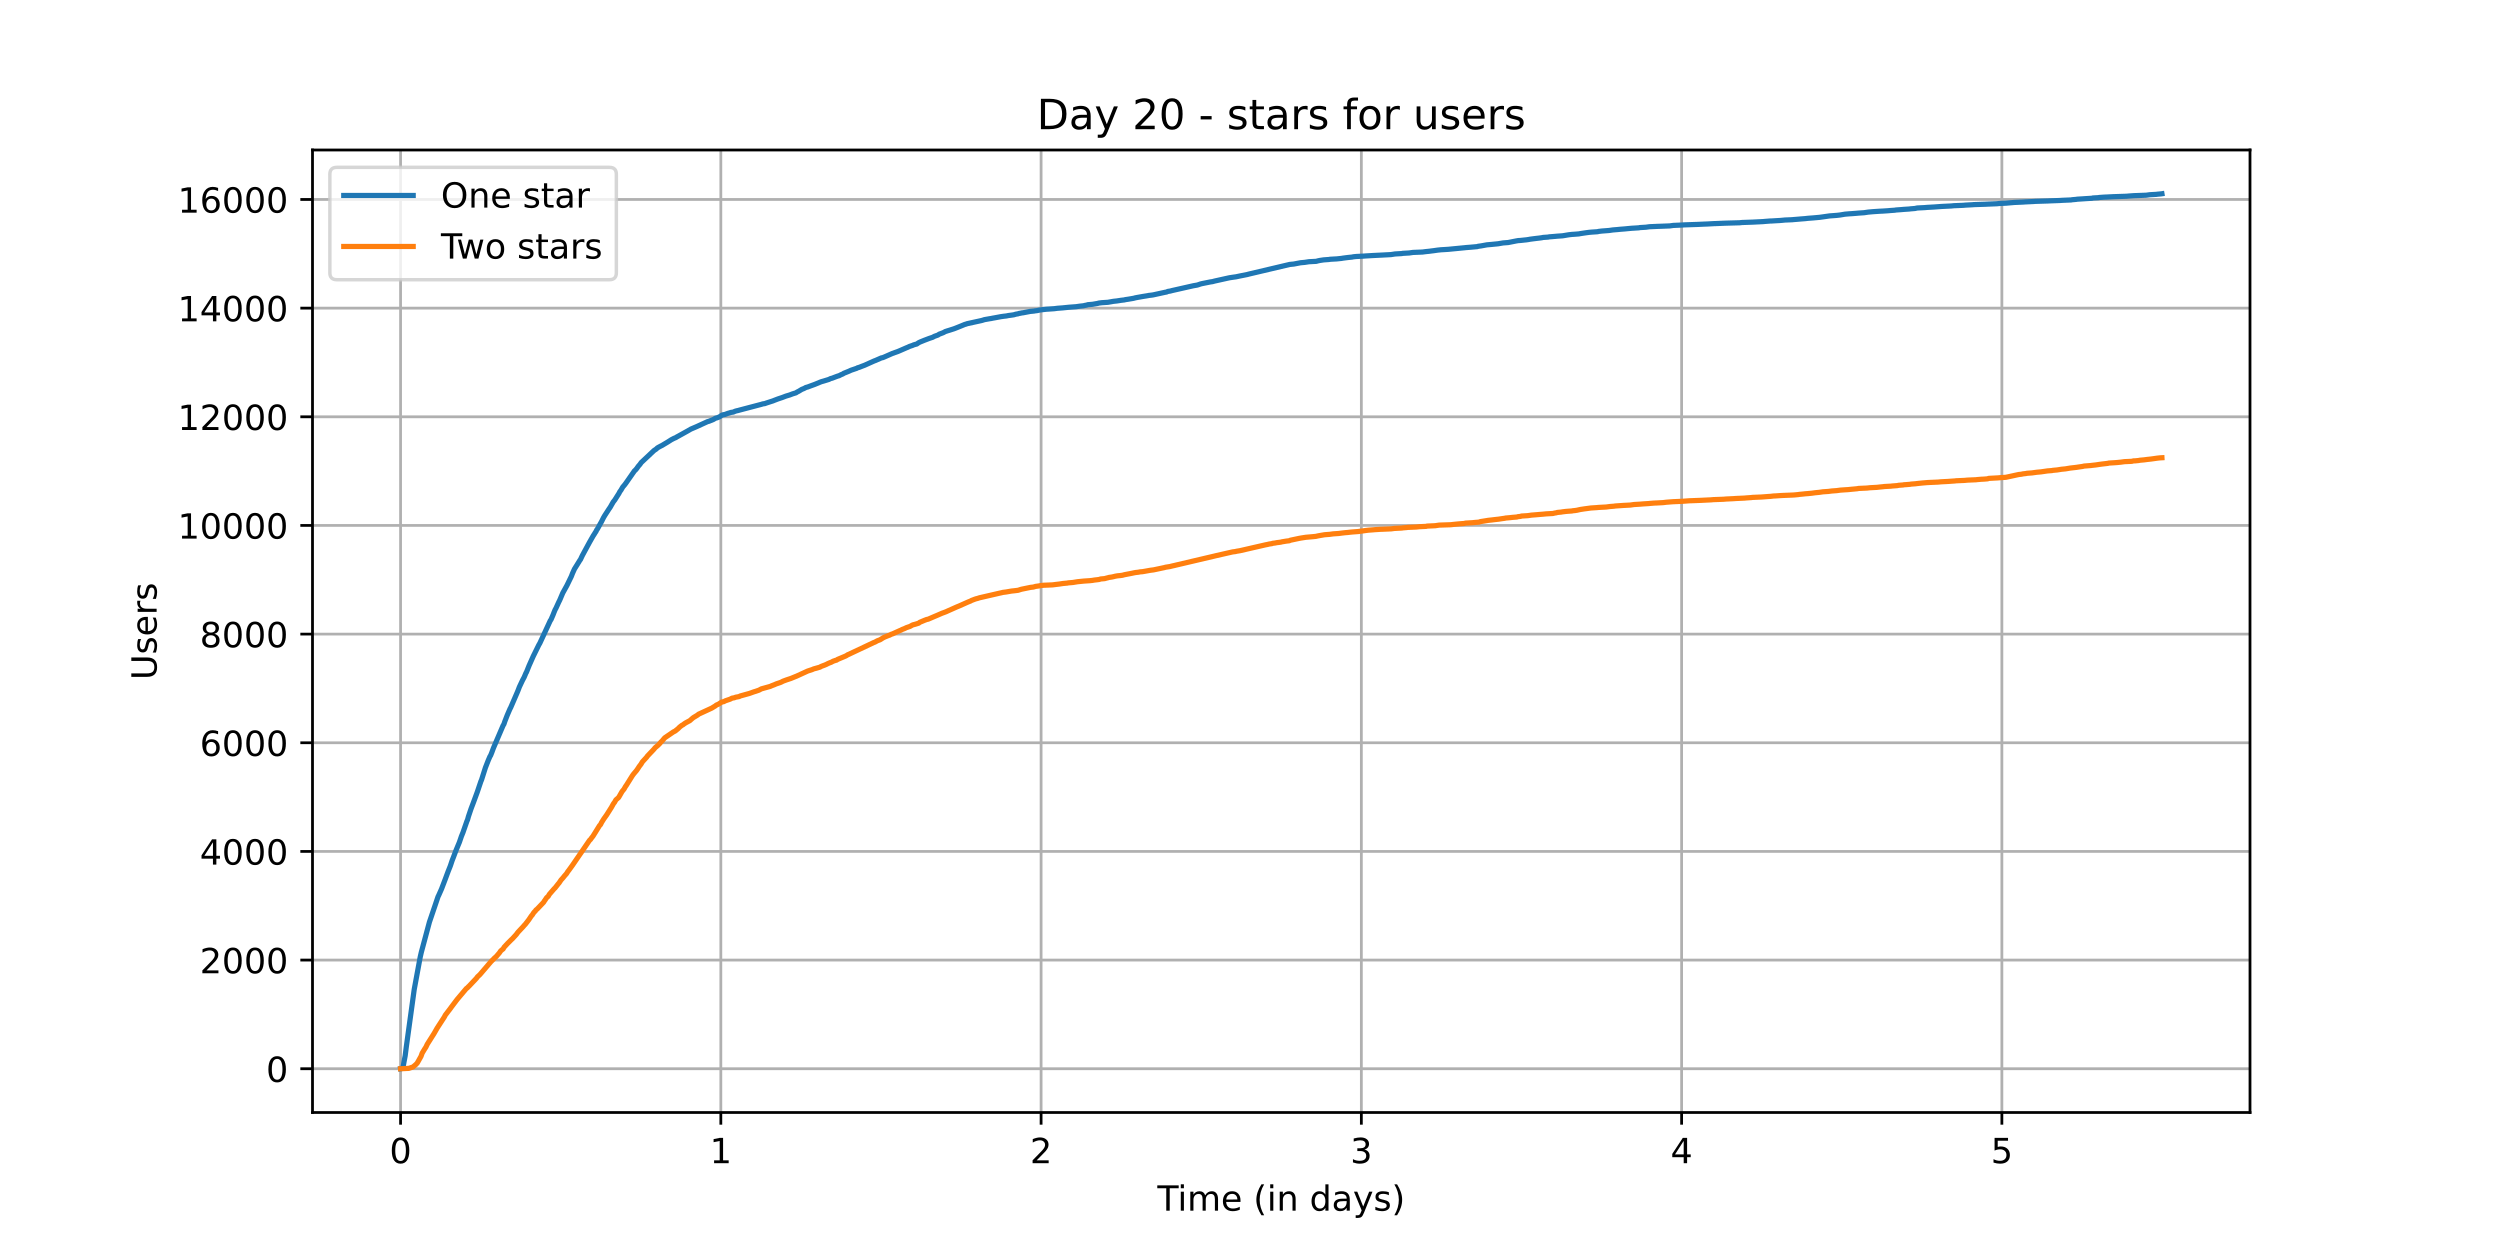 <?xml version="1.0" encoding="utf-8" standalone="no"?>
<!DOCTYPE svg PUBLIC "-//W3C//DTD SVG 1.1//EN"
  "http://www.w3.org/Graphics/SVG/1.1/DTD/svg11.dtd">
<!-- Created with matplotlib (https://matplotlib.org/) -->
<svg height="360pt" version="1.1" viewBox="0 0 720 360" width="720pt" xmlns="http://www.w3.org/2000/svg" xmlns:xlink="http://www.w3.org/1999/xlink">
 <defs>
  <style type="text/css">*{stroke-linecap:butt;stroke-linejoin:round;}</style>
 </defs>
 <g id="figure_1">
  <g id="patch_1">
   <path d="M 0 360 
L 720 360 
L 720 0 
L 0 0 
z
" style="fill:#ffffff;"/>
  </g>
  <g id="axes_1">
   <g id="patch_2">
    <path d="M 90 320.4 
L 648 320.4 
L 648 43.2 
L 90 43.2 
z
" style="fill:#ffffff;"/>
   </g>
   <g id="matplotlib.axis_1">
    <g id="xtick_1">
     <g id="line2d_1">
      <path clip-path="url(#pfa0d78e48a)" d="M 115.364 320.4 
L 115.364 43.2 
" style="fill:none;stroke:#b0b0b0;stroke-linecap:square;stroke-width:0.8;"/>
     </g>
     <g id="line2d_2">
      <defs>
       <path d="M 0 0 
L 0 3.5 
" id="m01b7958a30" style="stroke:#000000;stroke-width:0.8;"/>
      </defs>
      <g>
       <use style="stroke:#000000;stroke-width:0.8;" x="115.364" xlink:href="#m01b7958a30" y="320.4"/>
      </g>
     </g>
     <g id="text_1">
      <!-- 0 -->
      <g transform="translate(112.182 334.998)scale(0.1 -0.1)">
       <defs>
        <path d="M 31.781 66.406 
Q 24.172 66.406 20.328 58.906 
Q 16.5 51.422 16.5 36.375 
Q 16.5 21.391 20.328 13.891 
Q 24.172 6.391 31.781 6.391 
Q 39.453 6.391 43.281 13.891 
Q 47.125 21.391 47.125 36.375 
Q 47.125 51.422 43.281 58.906 
Q 39.453 66.406 31.781 66.406 
z
M 31.781 74.219 
Q 44.047 74.219 50.516 64.516 
Q 56.984 54.828 56.984 36.375 
Q 56.984 17.969 50.516 8.266 
Q 44.047 -1.422 31.781 -1.422 
Q 19.531 -1.422 13.062 8.266 
Q 6.594 17.969 6.594 36.375 
Q 6.594 54.828 13.062 64.516 
Q 19.531 74.219 31.781 74.219 
z
" id="DejaVuSans-48"/>
       </defs>
       <use xlink:href="#DejaVuSans-48"/>
      </g>
     </g>
    </g>
    <g id="xtick_2">
     <g id="line2d_3">
      <path clip-path="url(#pfa0d78e48a)" d="M 207.599 320.4 
L 207.599 43.2 
" style="fill:none;stroke:#b0b0b0;stroke-linecap:square;stroke-width:0.8;"/>
     </g>
     <g id="line2d_4">
      <g>
       <use style="stroke:#000000;stroke-width:0.8;" x="207.599" xlink:href="#m01b7958a30" y="320.4"/>
      </g>
     </g>
     <g id="text_2">
      <!-- 1 -->
      <g transform="translate(204.418 334.998)scale(0.1 -0.1)">
       <defs>
        <path d="M 12.406 8.297 
L 28.516 8.297 
L 28.516 63.922 
L 10.984 60.406 
L 10.984 69.391 
L 28.422 72.906 
L 38.281 72.906 
L 38.281 8.297 
L 54.391 8.297 
L 54.391 0 
L 12.406 0 
z
" id="DejaVuSans-49"/>
       </defs>
       <use xlink:href="#DejaVuSans-49"/>
      </g>
     </g>
    </g>
    <g id="xtick_3">
     <g id="line2d_5">
      <path clip-path="url(#pfa0d78e48a)" d="M 299.834 320.4 
L 299.834 43.2 
" style="fill:none;stroke:#b0b0b0;stroke-linecap:square;stroke-width:0.8;"/>
     </g>
     <g id="line2d_6">
      <g>
       <use style="stroke:#000000;stroke-width:0.8;" x="299.834" xlink:href="#m01b7958a30" y="320.4"/>
      </g>
     </g>
     <g id="text_3">
      <!-- 2 -->
      <g transform="translate(296.653 334.998)scale(0.1 -0.1)">
       <defs>
        <path d="M 19.188 8.297 
L 53.609 8.297 
L 53.609 0 
L 7.328 0 
L 7.328 8.297 
Q 12.938 14.109 22.625 23.891 
Q 32.328 33.688 34.812 36.531 
Q 39.547 41.844 41.422 45.531 
Q 43.312 49.219 43.312 52.781 
Q 43.312 58.594 39.234 62.25 
Q 35.156 65.922 28.609 65.922 
Q 23.969 65.922 18.812 64.312 
Q 13.672 62.703 7.812 59.422 
L 7.812 69.391 
Q 13.766 71.781 18.938 73 
Q 24.125 74.219 28.422 74.219 
Q 39.75 74.219 46.484 68.547 
Q 53.219 62.891 53.219 53.422 
Q 53.219 48.922 51.531 44.891 
Q 49.859 40.875 45.406 35.406 
Q 44.188 33.984 37.641 27.219 
Q 31.109 20.453 19.188 8.297 
z
" id="DejaVuSans-50"/>
       </defs>
       <use xlink:href="#DejaVuSans-50"/>
      </g>
     </g>
    </g>
    <g id="xtick_4">
     <g id="line2d_7">
      <path clip-path="url(#pfa0d78e48a)" d="M 392.069 320.4 
L 392.069 43.2 
" style="fill:none;stroke:#b0b0b0;stroke-linecap:square;stroke-width:0.8;"/>
     </g>
     <g id="line2d_8">
      <g>
       <use style="stroke:#000000;stroke-width:0.8;" x="392.069" xlink:href="#m01b7958a30" y="320.4"/>
      </g>
     </g>
     <g id="text_4">
      <!-- 3 -->
      <g transform="translate(388.888 334.998)scale(0.1 -0.1)">
       <defs>
        <path d="M 40.578 39.312 
Q 47.656 37.797 51.625 33 
Q 55.609 28.219 55.609 21.188 
Q 55.609 10.406 48.188 4.484 
Q 40.766 -1.422 27.094 -1.422 
Q 22.516 -1.422 17.656 -0.516 
Q 12.797 0.391 7.625 2.203 
L 7.625 11.719 
Q 11.719 9.328 16.594 8.109 
Q 21.484 6.891 26.812 6.891 
Q 36.078 6.891 40.938 10.547 
Q 45.797 14.203 45.797 21.188 
Q 45.797 27.641 41.281 31.266 
Q 36.766 34.906 28.719 34.906 
L 20.219 34.906 
L 20.219 43.016 
L 29.109 43.016 
Q 36.375 43.016 40.234 45.922 
Q 44.094 48.828 44.094 54.297 
Q 44.094 59.906 40.109 62.906 
Q 36.141 65.922 28.719 65.922 
Q 24.656 65.922 20.016 65.031 
Q 15.375 64.156 9.812 62.312 
L 9.812 71.094 
Q 15.438 72.656 20.344 73.438 
Q 25.25 74.219 29.594 74.219 
Q 40.828 74.219 47.359 69.109 
Q 53.906 64.016 53.906 55.328 
Q 53.906 49.266 50.438 45.094 
Q 46.969 40.922 40.578 39.312 
z
" id="DejaVuSans-51"/>
       </defs>
       <use xlink:href="#DejaVuSans-51"/>
      </g>
     </g>
    </g>
    <g id="xtick_5">
     <g id="line2d_9">
      <path clip-path="url(#pfa0d78e48a)" d="M 484.305 320.4 
L 484.305 43.2 
" style="fill:none;stroke:#b0b0b0;stroke-linecap:square;stroke-width:0.8;"/>
     </g>
     <g id="line2d_10">
      <g>
       <use style="stroke:#000000;stroke-width:0.8;" x="484.305" xlink:href="#m01b7958a30" y="320.4"/>
      </g>
     </g>
     <g id="text_5">
      <!-- 4 -->
      <g transform="translate(481.124 334.998)scale(0.1 -0.1)">
       <defs>
        <path d="M 37.797 64.312 
L 12.891 25.391 
L 37.797 25.391 
z
M 35.203 72.906 
L 47.609 72.906 
L 47.609 25.391 
L 58.016 25.391 
L 58.016 17.188 
L 47.609 17.188 
L 47.609 0 
L 37.797 0 
L 37.797 17.188 
L 4.891 17.188 
L 4.891 26.703 
z
" id="DejaVuSans-52"/>
       </defs>
       <use xlink:href="#DejaVuSans-52"/>
      </g>
     </g>
    </g>
    <g id="xtick_6">
     <g id="line2d_11">
      <path clip-path="url(#pfa0d78e48a)" d="M 576.54 320.4 
L 576.54 43.2 
" style="fill:none;stroke:#b0b0b0;stroke-linecap:square;stroke-width:0.8;"/>
     </g>
     <g id="line2d_12">
      <g>
       <use style="stroke:#000000;stroke-width:0.8;" x="576.54" xlink:href="#m01b7958a30" y="320.4"/>
      </g>
     </g>
     <g id="text_6">
      <!-- 5 -->
      <g transform="translate(573.359 334.998)scale(0.1 -0.1)">
       <defs>
        <path d="M 10.797 72.906 
L 49.516 72.906 
L 49.516 64.594 
L 19.828 64.594 
L 19.828 46.734 
Q 21.969 47.469 24.109 47.828 
Q 26.266 48.188 28.422 48.188 
Q 40.625 48.188 47.75 41.5 
Q 54.891 34.812 54.891 23.391 
Q 54.891 11.625 47.562 5.094 
Q 40.234 -1.422 26.906 -1.422 
Q 22.312 -1.422 17.547 -0.641 
Q 12.797 0.141 7.719 1.703 
L 7.719 11.625 
Q 12.109 9.234 16.797 8.062 
Q 21.484 6.891 26.703 6.891 
Q 35.156 6.891 40.078 11.328 
Q 45.016 15.766 45.016 23.391 
Q 45.016 31 40.078 35.438 
Q 35.156 39.891 26.703 39.891 
Q 22.75 39.891 18.812 39.016 
Q 14.891 38.141 10.797 36.281 
z
" id="DejaVuSans-53"/>
       </defs>
       <use xlink:href="#DejaVuSans-53"/>
      </g>
     </g>
    </g>
    <g id="text_7">
     <!-- Time (in days) -->
     <g transform="translate(333.327 348.677)scale(0.1 -0.1)">
      <defs>
       <path d="M -0.297 72.906 
L 61.375 72.906 
L 61.375 64.594 
L 35.5 64.594 
L 35.5 0 
L 25.594 0 
L 25.594 64.594 
L -0.297 64.594 
z
" id="DejaVuSans-84"/>
       <path d="M 9.422 54.688 
L 18.406 54.688 
L 18.406 0 
L 9.422 0 
z
M 9.422 75.984 
L 18.406 75.984 
L 18.406 64.594 
L 9.422 64.594 
z
" id="DejaVuSans-105"/>
       <path d="M 52 44.188 
Q 55.375 50.25 60.062 53.125 
Q 64.75 56 71.094 56 
Q 79.641 56 84.281 50.016 
Q 88.922 44.047 88.922 33.016 
L 88.922 0 
L 79.891 0 
L 79.891 32.719 
Q 79.891 40.578 77.094 44.375 
Q 74.312 48.188 68.609 48.188 
Q 61.625 48.188 57.562 43.547 
Q 53.516 38.922 53.516 30.906 
L 53.516 0 
L 44.484 0 
L 44.484 32.719 
Q 44.484 40.625 41.703 44.406 
Q 38.922 48.188 33.109 48.188 
Q 26.219 48.188 22.156 43.531 
Q 18.109 38.875 18.109 30.906 
L 18.109 0 
L 9.078 0 
L 9.078 54.688 
L 18.109 54.688 
L 18.109 46.188 
Q 21.188 51.219 25.484 53.609 
Q 29.781 56 35.688 56 
Q 41.656 56 45.828 52.969 
Q 50 49.953 52 44.188 
z
" id="DejaVuSans-109"/>
       <path d="M 56.203 29.594 
L 56.203 25.203 
L 14.891 25.203 
Q 15.484 15.922 20.484 11.062 
Q 25.484 6.203 34.422 6.203 
Q 39.594 6.203 44.453 7.469 
Q 49.312 8.734 54.109 11.281 
L 54.109 2.781 
Q 49.266 0.734 44.188 -0.344 
Q 39.109 -1.422 33.891 -1.422 
Q 20.797 -1.422 13.156 6.188 
Q 5.516 13.812 5.516 26.812 
Q 5.516 40.234 12.766 48.109 
Q 20.016 56 32.328 56 
Q 43.359 56 49.781 48.891 
Q 56.203 41.797 56.203 29.594 
z
M 47.219 32.234 
Q 47.125 39.594 43.094 43.984 
Q 39.062 48.391 32.422 48.391 
Q 24.906 48.391 20.391 44.141 
Q 15.875 39.891 15.188 32.172 
z
" id="DejaVuSans-101"/>
       <path id="DejaVuSans-32"/>
       <path d="M 31 75.875 
Q 24.469 64.656 21.281 53.656 
Q 18.109 42.672 18.109 31.391 
Q 18.109 20.125 21.312 9.062 
Q 24.516 -2 31 -13.188 
L 23.188 -13.188 
Q 15.875 -1.703 12.234 9.375 
Q 8.594 20.453 8.594 31.391 
Q 8.594 42.281 12.203 53.312 
Q 15.828 64.359 23.188 75.875 
z
" id="DejaVuSans-40"/>
       <path d="M 54.891 33.016 
L 54.891 0 
L 45.906 0 
L 45.906 32.719 
Q 45.906 40.484 42.875 44.328 
Q 39.844 48.188 33.797 48.188 
Q 26.516 48.188 22.312 43.547 
Q 18.109 38.922 18.109 30.906 
L 18.109 0 
L 9.078 0 
L 9.078 54.688 
L 18.109 54.688 
L 18.109 46.188 
Q 21.344 51.125 25.703 53.562 
Q 30.078 56 35.797 56 
Q 45.219 56 50.047 50.172 
Q 54.891 44.344 54.891 33.016 
z
" id="DejaVuSans-110"/>
       <path d="M 45.406 46.391 
L 45.406 75.984 
L 54.391 75.984 
L 54.391 0 
L 45.406 0 
L 45.406 8.203 
Q 42.578 3.328 38.25 0.953 
Q 33.938 -1.422 27.875 -1.422 
Q 17.969 -1.422 11.734 6.484 
Q 5.516 14.406 5.516 27.297 
Q 5.516 40.188 11.734 48.094 
Q 17.969 56 27.875 56 
Q 33.938 56 38.25 53.625 
Q 42.578 51.266 45.406 46.391 
z
M 14.797 27.297 
Q 14.797 17.391 18.875 11.75 
Q 22.953 6.109 30.078 6.109 
Q 37.203 6.109 41.297 11.75 
Q 45.406 17.391 45.406 27.297 
Q 45.406 37.203 41.297 42.844 
Q 37.203 48.484 30.078 48.484 
Q 22.953 48.484 18.875 42.844 
Q 14.797 37.203 14.797 27.297 
z
" id="DejaVuSans-100"/>
       <path d="M 34.281 27.484 
Q 23.391 27.484 19.188 25 
Q 14.984 22.516 14.984 16.5 
Q 14.984 11.719 18.141 8.906 
Q 21.297 6.109 26.703 6.109 
Q 34.188 6.109 38.703 11.406 
Q 43.219 16.703 43.219 25.484 
L 43.219 27.484 
z
M 52.203 31.203 
L 52.203 0 
L 43.219 0 
L 43.219 8.297 
Q 40.141 3.328 35.547 0.953 
Q 30.953 -1.422 24.312 -1.422 
Q 15.922 -1.422 10.953 3.297 
Q 6 8.016 6 15.922 
Q 6 25.141 12.172 29.828 
Q 18.359 34.516 30.609 34.516 
L 43.219 34.516 
L 43.219 35.406 
Q 43.219 41.609 39.141 45 
Q 35.062 48.391 27.688 48.391 
Q 23 48.391 18.547 47.266 
Q 14.109 46.141 10.016 43.891 
L 10.016 52.203 
Q 14.938 54.109 19.578 55.047 
Q 24.219 56 28.609 56 
Q 40.484 56 46.344 49.844 
Q 52.203 43.703 52.203 31.203 
z
" id="DejaVuSans-97"/>
       <path d="M 32.172 -5.078 
Q 28.375 -14.844 24.75 -17.812 
Q 21.141 -20.797 15.094 -20.797 
L 7.906 -20.797 
L 7.906 -13.281 
L 13.188 -13.281 
Q 16.891 -13.281 18.938 -11.516 
Q 21 -9.766 23.484 -3.219 
L 25.094 0.875 
L 2.984 54.688 
L 12.5 54.688 
L 29.594 11.922 
L 46.688 54.688 
L 56.203 54.688 
z
" id="DejaVuSans-121"/>
       <path d="M 44.281 53.078 
L 44.281 44.578 
Q 40.484 46.531 36.375 47.5 
Q 32.281 48.484 27.875 48.484 
Q 21.188 48.484 17.844 46.438 
Q 14.5 44.391 14.5 40.281 
Q 14.5 37.156 16.891 35.375 
Q 19.281 33.594 26.516 31.984 
L 29.594 31.297 
Q 39.156 29.25 43.188 25.516 
Q 47.219 21.781 47.219 15.094 
Q 47.219 7.469 41.188 3.016 
Q 35.156 -1.422 24.609 -1.422 
Q 20.219 -1.422 15.453 -0.562 
Q 10.688 0.297 5.422 2 
L 5.422 11.281 
Q 10.406 8.688 15.234 7.391 
Q 20.062 6.109 24.812 6.109 
Q 31.156 6.109 34.562 8.281 
Q 37.984 10.453 37.984 14.406 
Q 37.984 18.062 35.516 20.016 
Q 33.062 21.969 24.703 23.781 
L 21.578 24.516 
Q 13.234 26.266 9.516 29.906 
Q 5.812 33.547 5.812 39.891 
Q 5.812 47.609 11.281 51.797 
Q 16.75 56 26.812 56 
Q 31.781 56 36.172 55.266 
Q 40.578 54.547 44.281 53.078 
z
" id="DejaVuSans-115"/>
       <path d="M 8.016 75.875 
L 15.828 75.875 
Q 23.141 64.359 26.781 53.312 
Q 30.422 42.281 30.422 31.391 
Q 30.422 20.453 26.781 9.375 
Q 23.141 -1.703 15.828 -13.188 
L 8.016 -13.188 
Q 14.5 -2 17.703 9.062 
Q 20.906 20.125 20.906 31.391 
Q 20.906 42.672 17.703 53.656 
Q 14.5 64.656 8.016 75.875 
z
" id="DejaVuSans-41"/>
      </defs>
      <use xlink:href="#DejaVuSans-84"/>
      <use x="57.959" xlink:href="#DejaVuSans-105"/>
      <use x="85.742" xlink:href="#DejaVuSans-109"/>
      <use x="183.154" xlink:href="#DejaVuSans-101"/>
      <use x="244.678" xlink:href="#DejaVuSans-32"/>
      <use x="276.465" xlink:href="#DejaVuSans-40"/>
      <use x="315.479" xlink:href="#DejaVuSans-105"/>
      <use x="343.262" xlink:href="#DejaVuSans-110"/>
      <use x="406.641" xlink:href="#DejaVuSans-32"/>
      <use x="438.428" xlink:href="#DejaVuSans-100"/>
      <use x="501.904" xlink:href="#DejaVuSans-97"/>
      <use x="563.184" xlink:href="#DejaVuSans-121"/>
      <use x="622.363" xlink:href="#DejaVuSans-115"/>
      <use x="674.463" xlink:href="#DejaVuSans-41"/>
     </g>
    </g>
   </g>
   <g id="matplotlib.axis_2">
    <g id="ytick_1">
     <g id="line2d_13">
      <path clip-path="url(#pfa0d78e48a)" d="M 90 307.8 
L 648 307.8 
" style="fill:none;stroke:#b0b0b0;stroke-linecap:square;stroke-width:0.8;"/>
     </g>
     <g id="line2d_14">
      <defs>
       <path d="M 0 0 
L -3.5 0 
" id="mddfc221980" style="stroke:#000000;stroke-width:0.8;"/>
      </defs>
      <g>
       <use style="stroke:#000000;stroke-width:0.8;" x="90" xlink:href="#mddfc221980" y="307.8"/>
      </g>
     </g>
     <g id="text_8">
      <!-- 0 -->
      <g transform="translate(76.638 311.599)scale(0.1 -0.1)">
       <use xlink:href="#DejaVuSans-48"/>
      </g>
     </g>
    </g>
    <g id="ytick_2">
     <g id="line2d_15">
      <path clip-path="url(#pfa0d78e48a)" d="M 90 276.505 
L 648 276.505 
" style="fill:none;stroke:#b0b0b0;stroke-linecap:square;stroke-width:0.8;"/>
     </g>
     <g id="line2d_16">
      <g>
       <use style="stroke:#000000;stroke-width:0.8;" x="90" xlink:href="#mddfc221980" y="276.505"/>
      </g>
     </g>
     <g id="text_9">
      <!-- 2000 -->
      <g transform="translate(57.55 280.305)scale(0.1 -0.1)">
       <use xlink:href="#DejaVuSans-50"/>
       <use x="63.623" xlink:href="#DejaVuSans-48"/>
       <use x="127.246" xlink:href="#DejaVuSans-48"/>
       <use x="190.869" xlink:href="#DejaVuSans-48"/>
      </g>
     </g>
    </g>
    <g id="ytick_3">
     <g id="line2d_17">
      <path clip-path="url(#pfa0d78e48a)" d="M 90 245.211 
L 648 245.211 
" style="fill:none;stroke:#b0b0b0;stroke-linecap:square;stroke-width:0.8;"/>
     </g>
     <g id="line2d_18">
      <g>
       <use style="stroke:#000000;stroke-width:0.8;" x="90" xlink:href="#mddfc221980" y="245.211"/>
      </g>
     </g>
     <g id="text_10">
      <!-- 4000 -->
      <g transform="translate(57.55 249.01)scale(0.1 -0.1)">
       <use xlink:href="#DejaVuSans-52"/>
       <use x="63.623" xlink:href="#DejaVuSans-48"/>
       <use x="127.246" xlink:href="#DejaVuSans-48"/>
       <use x="190.869" xlink:href="#DejaVuSans-48"/>
      </g>
     </g>
    </g>
    <g id="ytick_4">
     <g id="line2d_19">
      <path clip-path="url(#pfa0d78e48a)" d="M 90 213.916 
L 648 213.916 
" style="fill:none;stroke:#b0b0b0;stroke-linecap:square;stroke-width:0.8;"/>
     </g>
     <g id="line2d_20">
      <g>
       <use style="stroke:#000000;stroke-width:0.8;" x="90" xlink:href="#mddfc221980" y="213.916"/>
      </g>
     </g>
     <g id="text_11">
      <!-- 6000 -->
      <g transform="translate(57.55 217.715)scale(0.1 -0.1)">
       <defs>
        <path d="M 33.016 40.375 
Q 26.375 40.375 22.484 35.828 
Q 18.609 31.297 18.609 23.391 
Q 18.609 15.531 22.484 10.953 
Q 26.375 6.391 33.016 6.391 
Q 39.656 6.391 43.531 10.953 
Q 47.406 15.531 47.406 23.391 
Q 47.406 31.297 43.531 35.828 
Q 39.656 40.375 33.016 40.375 
z
M 52.594 71.297 
L 52.594 62.312 
Q 48.875 64.062 45.094 64.984 
Q 41.312 65.922 37.594 65.922 
Q 27.828 65.922 22.672 59.328 
Q 17.531 52.734 16.797 39.406 
Q 19.672 43.656 24.016 45.922 
Q 28.375 48.188 33.594 48.188 
Q 44.578 48.188 50.953 41.516 
Q 57.328 34.859 57.328 23.391 
Q 57.328 12.156 50.688 5.359 
Q 44.047 -1.422 33.016 -1.422 
Q 20.359 -1.422 13.672 8.266 
Q 6.984 17.969 6.984 36.375 
Q 6.984 53.656 15.188 63.938 
Q 23.391 74.219 37.203 74.219 
Q 40.922 74.219 44.703 73.484 
Q 48.484 72.75 52.594 71.297 
z
" id="DejaVuSans-54"/>
       </defs>
       <use xlink:href="#DejaVuSans-54"/>
       <use x="63.623" xlink:href="#DejaVuSans-48"/>
       <use x="127.246" xlink:href="#DejaVuSans-48"/>
       <use x="190.869" xlink:href="#DejaVuSans-48"/>
      </g>
     </g>
    </g>
    <g id="ytick_5">
     <g id="line2d_21">
      <path clip-path="url(#pfa0d78e48a)" d="M 90 182.621 
L 648 182.621 
" style="fill:none;stroke:#b0b0b0;stroke-linecap:square;stroke-width:0.8;"/>
     </g>
     <g id="line2d_22">
      <g>
       <use style="stroke:#000000;stroke-width:0.8;" x="90" xlink:href="#mddfc221980" y="182.621"/>
      </g>
     </g>
     <g id="text_12">
      <!-- 8000 -->
      <g transform="translate(57.55 186.421)scale(0.1 -0.1)">
       <defs>
        <path d="M 31.781 34.625 
Q 24.75 34.625 20.719 30.859 
Q 16.703 27.094 16.703 20.516 
Q 16.703 13.922 20.719 10.156 
Q 24.75 6.391 31.781 6.391 
Q 38.812 6.391 42.859 10.172 
Q 46.922 13.969 46.922 20.516 
Q 46.922 27.094 42.891 30.859 
Q 38.875 34.625 31.781 34.625 
z
M 21.922 38.812 
Q 15.578 40.375 12.031 44.719 
Q 8.5 49.078 8.5 55.328 
Q 8.5 64.062 14.719 69.141 
Q 20.953 74.219 31.781 74.219 
Q 42.672 74.219 48.875 69.141 
Q 55.078 64.062 55.078 55.328 
Q 55.078 49.078 51.531 44.719 
Q 48 40.375 41.703 38.812 
Q 48.828 37.156 52.797 32.312 
Q 56.781 27.484 56.781 20.516 
Q 56.781 9.906 50.312 4.234 
Q 43.844 -1.422 31.781 -1.422 
Q 19.734 -1.422 13.25 4.234 
Q 6.781 9.906 6.781 20.516 
Q 6.781 27.484 10.781 32.312 
Q 14.797 37.156 21.922 38.812 
z
M 18.312 54.391 
Q 18.312 48.734 21.844 45.562 
Q 25.391 42.391 31.781 42.391 
Q 38.141 42.391 41.719 45.562 
Q 45.312 48.734 45.312 54.391 
Q 45.312 60.062 41.719 63.234 
Q 38.141 66.406 31.781 66.406 
Q 25.391 66.406 21.844 63.234 
Q 18.312 60.062 18.312 54.391 
z
" id="DejaVuSans-56"/>
       </defs>
       <use xlink:href="#DejaVuSans-56"/>
       <use x="63.623" xlink:href="#DejaVuSans-48"/>
       <use x="127.246" xlink:href="#DejaVuSans-48"/>
       <use x="190.869" xlink:href="#DejaVuSans-48"/>
      </g>
     </g>
    </g>
    <g id="ytick_6">
     <g id="line2d_23">
      <path clip-path="url(#pfa0d78e48a)" d="M 90 151.327 
L 648 151.327 
" style="fill:none;stroke:#b0b0b0;stroke-linecap:square;stroke-width:0.8;"/>
     </g>
     <g id="line2d_24">
      <g>
       <use style="stroke:#000000;stroke-width:0.8;" x="90" xlink:href="#mddfc221980" y="151.327"/>
      </g>
     </g>
     <g id="text_13">
      <!-- 10000 -->
      <g transform="translate(51.188 155.126)scale(0.1 -0.1)">
       <use xlink:href="#DejaVuSans-49"/>
       <use x="63.623" xlink:href="#DejaVuSans-48"/>
       <use x="127.246" xlink:href="#DejaVuSans-48"/>
       <use x="190.869" xlink:href="#DejaVuSans-48"/>
       <use x="254.492" xlink:href="#DejaVuSans-48"/>
      </g>
     </g>
    </g>
    <g id="ytick_7">
     <g id="line2d_25">
      <path clip-path="url(#pfa0d78e48a)" d="M 90 120.032 
L 648 120.032 
" style="fill:none;stroke:#b0b0b0;stroke-linecap:square;stroke-width:0.8;"/>
     </g>
     <g id="line2d_26">
      <g>
       <use style="stroke:#000000;stroke-width:0.8;" x="90" xlink:href="#mddfc221980" y="120.032"/>
      </g>
     </g>
     <g id="text_14">
      <!-- 12000 -->
      <g transform="translate(51.188 123.831)scale(0.1 -0.1)">
       <use xlink:href="#DejaVuSans-49"/>
       <use x="63.623" xlink:href="#DejaVuSans-50"/>
       <use x="127.246" xlink:href="#DejaVuSans-48"/>
       <use x="190.869" xlink:href="#DejaVuSans-48"/>
       <use x="254.492" xlink:href="#DejaVuSans-48"/>
      </g>
     </g>
    </g>
    <g id="ytick_8">
     <g id="line2d_27">
      <path clip-path="url(#pfa0d78e48a)" d="M 90 88.738 
L 648 88.738 
" style="fill:none;stroke:#b0b0b0;stroke-linecap:square;stroke-width:0.8;"/>
     </g>
     <g id="line2d_28">
      <g>
       <use style="stroke:#000000;stroke-width:0.8;" x="90" xlink:href="#mddfc221980" y="88.738"/>
      </g>
     </g>
     <g id="text_15">
      <!-- 14000 -->
      <g transform="translate(51.188 92.537)scale(0.1 -0.1)">
       <use xlink:href="#DejaVuSans-49"/>
       <use x="63.623" xlink:href="#DejaVuSans-52"/>
       <use x="127.246" xlink:href="#DejaVuSans-48"/>
       <use x="190.869" xlink:href="#DejaVuSans-48"/>
       <use x="254.492" xlink:href="#DejaVuSans-48"/>
      </g>
     </g>
    </g>
    <g id="ytick_9">
     <g id="line2d_29">
      <path clip-path="url(#pfa0d78e48a)" d="M 90 57.443 
L 648 57.443 
" style="fill:none;stroke:#b0b0b0;stroke-linecap:square;stroke-width:0.8;"/>
     </g>
     <g id="line2d_30">
      <g>
       <use style="stroke:#000000;stroke-width:0.8;" x="90" xlink:href="#mddfc221980" y="57.443"/>
      </g>
     </g>
     <g id="text_16">
      <!-- 16000 -->
      <g transform="translate(51.188 61.242)scale(0.1 -0.1)">
       <use xlink:href="#DejaVuSans-49"/>
       <use x="63.623" xlink:href="#DejaVuSans-54"/>
       <use x="127.246" xlink:href="#DejaVuSans-48"/>
       <use x="190.869" xlink:href="#DejaVuSans-48"/>
       <use x="254.492" xlink:href="#DejaVuSans-48"/>
      </g>
     </g>
    </g>
    <g id="text_17">
     <!-- Users -->
     <g transform="translate(45.108 195.801)rotate(-90)scale(0.1 -0.1)">
      <defs>
       <path d="M 8.688 72.906 
L 18.609 72.906 
L 18.609 28.609 
Q 18.609 16.891 22.844 11.734 
Q 27.094 6.594 36.625 6.594 
Q 46.094 6.594 50.344 11.734 
Q 54.594 16.891 54.594 28.609 
L 54.594 72.906 
L 64.5 72.906 
L 64.5 27.391 
Q 64.5 13.141 57.438 5.859 
Q 50.391 -1.422 36.625 -1.422 
Q 22.797 -1.422 15.734 5.859 
Q 8.688 13.141 8.688 27.391 
z
" id="DejaVuSans-85"/>
       <path d="M 41.109 46.297 
Q 39.594 47.172 37.812 47.578 
Q 36.031 48 33.891 48 
Q 26.266 48 22.188 43.047 
Q 18.109 38.094 18.109 28.812 
L 18.109 0 
L 9.078 0 
L 9.078 54.688 
L 18.109 54.688 
L 18.109 46.188 
Q 20.953 51.172 25.484 53.578 
Q 30.031 56 36.531 56 
Q 37.453 56 38.578 55.875 
Q 39.703 55.766 41.062 55.516 
z
" id="DejaVuSans-114"/>
      </defs>
      <use xlink:href="#DejaVuSans-85"/>
      <use x="73.193" xlink:href="#DejaVuSans-115"/>
      <use x="125.293" xlink:href="#DejaVuSans-101"/>
      <use x="186.816" xlink:href="#DejaVuSans-114"/>
      <use x="227.93" xlink:href="#DejaVuSans-115"/>
     </g>
    </g>
   </g>
   <g id="line2d_31">
    <path clip-path="url(#pfa0d78e48a)" d="M 115.364 307.8 
L 115.742 307.737 
L 116.059 307.424 
L 116.694 304.029 
L 117.011 301.525 
L 119.296 284.955 
L 121.01 275.692 
L 121.327 274.299 
L 123.675 265.552 
L 123.994 264.613 
L 125.263 260.874 
L 125.39 260.498 
L 126.151 258.245 
L 126.342 257.869 
L 127.166 256.007 
L 128.119 253.504 
L 128.246 253.175 
L 128.691 251.97 
L 129.071 250.953 
L 129.706 249.357 
L 130.214 247.839 
L 130.594 246.869 
L 131.229 245.164 
L 132.309 242.551 
L 132.88 240.876 
L 133.324 239.781 
L 134.466 236.511 
L 134.657 236.073 
L 134.911 235.15 
L 135.672 232.896 
L 136.308 231.222 
L 137.45 228.124 
L 138.529 224.932 
L 138.656 224.681 
L 139.799 221.083 
L 140.625 218.97 
L 141.132 217.797 
L 141.259 217.656 
L 141.64 216.717 
L 142.084 215.512 
L 142.338 214.902 
L 144.877 208.972 
L 145.131 208.549 
L 145.385 207.782 
L 145.512 207.454 
L 146.083 205.983 
L 146.908 204.074 
L 147.035 203.871 
L 149.067 199.176 
L 149.321 198.535 
L 149.574 197.862 
L 150.463 195.969 
L 150.971 195.014 
L 151.478 193.809 
L 151.605 193.622 
L 152.368 191.713 
L 153.573 189.006 
L 155.16 185.782 
L 155.477 185.235 
L 158.524 178.647 
L 158.651 178.538 
L 159.286 177.067 
L 159.539 176.41 
L 159.858 175.627 
L 160.112 175.173 
L 160.936 173.374 
L 161.19 172.873 
L 162.079 170.776 
L 163.221 168.711 
L 163.411 168.335 
L 164.556 165.973 
L 164.873 165.143 
L 165.444 163.876 
L 166.777 161.732 
L 167.031 161.31 
L 167.158 161.185 
L 167.413 160.621 
L 167.73 159.964 
L 169.38 156.913 
L 169.824 156.099 
L 170.84 154.315 
L 171.221 153.737 
L 171.475 153.298 
L 171.602 153.158 
L 171.856 152.61 
L 172.047 152.36 
L 172.618 151.327 
L 173.252 150.2 
L 173.825 149.058 
L 174.205 148.416 
L 175.412 146.554 
L 175.73 146.101 
L 176.301 145.099 
L 176.618 144.552 
L 177.062 143.988 
L 178.268 142.079 
L 178.522 141.579 
L 178.839 141.156 
L 179.348 140.28 
L 179.919 139.607 
L 180.3 139.091 
L 182.775 135.539 
L 182.902 135.476 
L 183.41 134.897 
L 183.537 134.694 
L 183.918 134.177 
L 184.299 133.755 
L 184.679 133.207 
L 184.933 132.973 
L 188.361 129.749 
L 188.996 129.327 
L 189.313 129.014 
L 189.63 128.826 
L 190.265 128.482 
L 190.709 128.263 
L 191.091 128.028 
L 192.297 127.308 
L 193.375 126.62 
L 193.566 126.526 
L 194.073 126.26 
L 194.645 126.025 
L 194.898 125.853 
L 195.28 125.65 
L 196.042 125.227 
L 198.072 124.101 
L 198.961 123.584 
L 200.675 122.849 
L 201.183 122.614 
L 203.786 121.425 
L 204.23 121.315 
L 204.484 121.19 
L 204.801 121.081 
L 205.436 120.815 
L 206.07 120.439 
L 206.514 120.33 
L 207.212 120.048 
L 207.721 119.688 
L 208.165 119.469 
L 208.8 119.359 
L 209.625 119.046 
L 209.879 118.984 
L 210.514 118.78 
L 211.213 118.671 
L 211.721 118.436 
L 212.165 118.311 
L 212.673 118.201 
L 212.927 118.123 
L 219.338 116.433 
L 219.655 116.324 
L 220.29 116.23 
L 220.607 116.105 
L 222.003 115.651 
L 222.637 115.448 
L 222.891 115.338 
L 224.035 114.9 
L 225.304 114.477 
L 226.319 114.086 
L 227.462 113.742 
L 228.229 113.445 
L 229.244 113.132 
L 229.561 112.913 
L 230.005 112.694 
L 230.958 112.115 
L 231.276 112.005 
L 231.783 111.77 
L 232.037 111.614 
L 232.355 111.52 
L 232.609 111.457 
L 233.434 111.145 
L 234.387 110.8 
L 234.641 110.706 
L 235.91 110.19 
L 236.1 110.096 
L 236.354 110.002 
L 236.608 109.908 
L 237.116 109.768 
L 238.703 109.283 
L 239.21 109.032 
L 239.655 108.923 
L 240.416 108.625 
L 241.305 108.297 
L 241.622 108.219 
L 242.194 107.921 
L 242.765 107.686 
L 243.019 107.499 
L 243.272 107.405 
L 244.542 106.888 
L 244.732 106.795 
L 245.113 106.622 
L 246.129 106.278 
L 246.446 106.169 
L 246.7 106.09 
L 246.954 105.934 
L 247.461 105.793 
L 248.16 105.512 
L 249.111 105.152 
L 249.302 105.058 
L 251.778 103.947 
L 252.095 103.837 
L 253.808 103.086 
L 254.254 102.992 
L 254.634 102.836 
L 254.888 102.726 
L 256.982 101.803 
L 257.236 101.725 
L 257.554 101.6 
L 258.57 101.24 
L 259.014 101.052 
L 261.172 100.113 
L 261.426 100.019 
L 261.934 99.769 
L 262.824 99.472 
L 263.078 99.346 
L 263.586 99.19 
L 264.03 99.08 
L 264.538 98.721 
L 264.982 98.502 
L 266.253 97.985 
L 266.507 97.891 
L 267.523 97.5 
L 267.84 97.391 
L 268.602 97.14 
L 268.857 96.999 
L 269.112 96.859 
L 270.127 96.499 
L 270.508 96.233 
L 270.826 96.123 
L 271.651 95.81 
L 272.286 95.466 
L 272.603 95.372 
L 272.922 95.263 
L 273.303 95.153 
L 274.763 94.684 
L 275.842 94.261 
L 276.541 93.979 
L 277.874 93.432 
L 278.192 93.354 
L 278.509 93.228 
L 282.509 92.352 
L 282.89 92.258 
L 283.524 92.055 
L 285.049 91.789 
L 285.557 91.711 
L 285.811 91.648 
L 286.446 91.538 
L 288.288 91.194 
L 289.05 91.085 
L 289.875 90.991 
L 290.383 90.881 
L 291.334 90.756 
L 291.97 90.662 
L 292.541 90.49 
L 293.176 90.381 
L 293.493 90.271 
L 293.81 90.224 
L 294.318 90.115 
L 294.635 90.083 
L 296.667 89.692 
L 297.81 89.583 
L 298 89.536 
L 298.761 89.442 
L 298.952 89.395 
L 299.46 89.285 
L 300.412 89.16 
L 301.428 89.051 
L 301.999 89.019 
L 303.586 88.91 
L 304.538 88.785 
L 305.998 88.675 
L 306.759 88.597 
L 307.839 88.487 
L 308.474 88.44 
L 309.933 88.331 
L 311.012 88.174 
L 312.028 88.065 
L 312.473 87.955 
L 312.98 87.861 
L 313.298 87.752 
L 314.63 87.642 
L 316.091 87.392 
L 316.472 87.282 
L 317.36 87.173 
L 319.073 87.063 
L 320.661 86.782 
L 321.676 86.672 
L 322.882 86.484 
L 323.835 86.375 
L 324.088 86.297 
L 324.85 86.187 
L 326.246 85.952 
L 326.69 85.858 
L 326.944 85.78 
L 327.515 85.671 
L 329.102 85.389 
L 329.673 85.295 
L 329.991 85.248 
L 330.625 85.139 
L 330.815 85.092 
L 331.767 84.982 
L 332.149 84.92 
L 335.512 84.184 
L 335.956 84.106 
L 336.338 83.934 
L 337.036 83.824 
L 337.607 83.668 
L 343.701 82.291 
L 344.337 82.181 
L 344.718 82.119 
L 345.099 82.009 
L 345.733 81.79 
L 346.178 81.681 
L 348.59 81.196 
L 349.225 81.102 
L 349.797 80.945 
L 353.606 80.1 
L 354.114 79.991 
L 355.257 79.819 
L 355.955 79.725 
L 356.4 79.631 
L 356.908 79.521 
L 359.258 79.052 
L 359.638 78.942 
L 371.449 76.157 
L 372.592 76.048 
L 374.56 75.672 
L 375.766 75.563 
L 376.972 75.375 
L 379.068 75.265 
L 379.576 75.124 
L 380.084 75.015 
L 381.227 74.843 
L 382.751 74.733 
L 383.068 74.671 
L 385.035 74.561 
L 385.29 74.53 
L 386.369 74.42 
L 386.686 74.358 
L 387.511 74.248 
L 388.4 74.139 
L 389.352 74.045 
L 389.797 73.951 
L 390.558 73.873 
L 392.652 73.763 
L 393.288 73.716 
L 395.128 73.607 
L 395.699 73.575 
L 397.921 73.466 
L 398.492 73.435 
L 400.586 73.325 
L 401.793 73.137 
L 403.697 73.028 
L 403.951 72.965 
L 405.855 72.856 
L 406.934 72.699 
L 409.664 72.59 
L 410.616 72.464 
L 411.695 72.355 
L 412.012 72.308 
L 412.901 72.198 
L 413.98 72.042 
L 414.996 71.932 
L 415.567 71.901 
L 417.076 71.807 
L 421.905 71.338 
L 422.158 71.306 
L 423.554 71.197 
L 424.253 71.134 
L 425.459 71.025 
L 425.713 70.931 
L 426.538 70.821 
L 428.252 70.508 
L 429.521 70.399 
L 430.282 70.321 
L 431.425 70.211 
L 432.885 69.961 
L 434.345 69.851 
L 436.63 69.398 
L 437.265 69.288 
L 437.836 69.257 
L 438.851 69.147 
L 439.612 69.069 
L 440.247 68.975 
L 440.629 68.897 
L 441.58 68.772 
L 442.469 68.662 
L 443.294 68.568 
L 443.992 68.474 
L 444.437 68.38 
L 445.834 68.287 
L 446.215 68.208 
L 446.849 68.161 
L 448.12 68.052 
L 448.437 68.021 
L 450.024 67.911 
L 450.405 67.848 
L 451.803 67.614 
L 452.755 67.504 
L 453.326 67.473 
L 454.723 67.363 
L 455.104 67.285 
L 455.803 67.176 
L 456.882 67.019 
L 457.707 66.91 
L 458.406 66.847 
L 460.058 66.737 
L 460.439 66.644 
L 461.391 66.534 
L 462.026 66.487 
L 463.423 66.378 
L 464.503 66.221 
L 465.836 66.112 
L 466.598 66.033 
L 467.996 65.924 
L 468.758 65.846 
L 469.965 65.736 
L 470.536 65.705 
L 471.996 65.611 
L 472.25 65.548 
L 474.028 65.439 
L 475.044 65.298 
L 477.521 65.188 
L 478.029 65.173 
L 480.884 65.063 
L 481.901 64.922 
L 484.376 64.813 
L 485.01 64.766 
L 488.184 64.656 
L 488.692 64.641 
L 491.104 64.531 
L 491.612 64.516 
L 493.581 64.406 
L 494.088 64.39 
L 496.69 64.281 
L 497.197 64.265 
L 501.006 64.156 
L 501.768 64.077 
L 504.878 63.968 
L 505.45 63.937 
L 507.671 63.827 
L 508.369 63.764 
L 509.766 63.655 
L 510.274 63.639 
L 512.114 63.53 
L 512.686 63.498 
L 513.702 63.405 
L 513.956 63.373 
L 516.177 63.279 
L 516.431 63.248 
L 517.764 63.139 
L 518.462 63.076 
L 519.858 62.966 
L 520.683 62.873 
L 522.144 62.763 
L 522.842 62.7 
L 524.047 62.591 
L 525.063 62.45 
L 525.825 62.341 
L 526.904 62.184 
L 528.364 62.075 
L 528.998 62.028 
L 529.951 61.918 
L 531.347 61.683 
L 532.617 61.574 
L 533.188 61.543 
L 534.585 61.433 
L 535.283 61.37 
L 536.87 61.261 
L 538.013 61.089 
L 539.22 60.979 
L 539.854 60.932 
L 541.506 60.823 
L 542.014 60.807 
L 543.664 60.698 
L 544.362 60.635 
L 545.696 60.541 
L 546.013 60.479 
L 547.537 60.369 
L 548.235 60.306 
L 549.887 60.197 
L 550.205 60.15 
L 551.538 60.04 
L 551.792 59.978 
L 552.172 59.9 
L 554.332 59.79 
L 555.03 59.727 
L 556.999 59.618 
L 557.634 59.571 
L 559.157 59.461 
L 559.728 59.43 
L 561.951 59.321 
L 562.713 59.242 
L 565.38 59.133 
L 566.078 59.07 
L 568.174 58.961 
L 568.427 58.929 
L 571.792 58.82 
L 572.363 58.789 
L 575.091 58.679 
L 575.854 58.601 
L 577.885 58.507 
L 578.139 58.476 
L 579.409 58.366 
L 580.107 58.304 
L 582.645 58.194 
L 583.281 58.147 
L 585.565 58.038 
L 586.2 57.991 
L 589.756 57.881 
L 590.327 57.85 
L 593.246 57.74 
L 593.881 57.693 
L 596.484 57.584 
L 596.801 57.521 
L 597.881 57.427 
L 598.262 57.365 
L 600.04 57.255 
L 600.674 57.208 
L 602.515 57.099 
L 602.705 57.02 
L 604.356 56.927 
L 604.546 56.88 
L 606.069 56.77 
L 606.577 56.754 
L 608.736 56.645 
L 609.243 56.629 
L 612.417 56.52 
L 613.115 56.457 
L 614.639 56.348 
L 615.147 56.332 
L 618.129 56.222 
L 619.146 56.082 
L 621.049 55.972 
L 621.367 55.925 
L 622.446 55.831 
L 622.636 55.8 
L 622.636 55.8 
" style="fill:none;stroke:#1f77b4;stroke-linecap:square;stroke-width:1.5;"/>
   </g>
   <g id="line2d_32">
    <path clip-path="url(#pfa0d78e48a)" d="M 115.364 307.8 
L 117.709 307.69 
L 118.915 307.299 
L 119.804 306.548 
L 120.058 306.267 
L 120.185 306.126 
L 121.264 304.201 
L 121.581 303.309 
L 122.279 302.151 
L 122.66 301.572 
L 123.041 300.759 
L 125.009 297.645 
L 125.897 296.096 
L 127.992 292.857 
L 128.246 292.356 
L 129.706 290.447 
L 129.96 290.087 
L 130.15 289.837 
L 131.419 288.147 
L 131.738 287.74 
L 134.339 284.658 
L 134.53 284.564 
L 134.911 284.157 
L 135.038 284.047 
L 137.196 281.763 
L 137.513 281.325 
L 138.211 280.683 
L 141.323 277.037 
L 141.704 276.646 
L 142.084 276.271 
L 142.402 275.926 
L 142.846 275.551 
L 143.1 275.269 
L 143.607 274.675 
L 143.862 274.377 
L 144.179 273.892 
L 144.37 273.72 
L 144.814 273.345 
L 144.877 273.329 
L 145.195 272.781 
L 146.21 271.686 
L 146.654 271.248 
L 147.289 270.606 
L 147.544 270.387 
L 148.686 269.135 
L 149.003 268.697 
L 149.257 268.384 
L 150.653 266.898 
L 150.971 266.522 
L 151.288 266.194 
L 152.304 264.879 
L 152.812 264.113 
L 153.129 263.659 
L 153.256 263.565 
L 153.637 262.955 
L 153.954 262.564 
L 154.144 262.423 
L 154.335 262.094 
L 154.716 261.797 
L 156.557 259.857 
L 156.811 259.434 
L 156.938 259.278 
L 157.445 258.511 
L 157.889 258.135 
L 158.207 257.572 
L 159.666 255.882 
L 159.794 255.804 
L 160.81 254.505 
L 161 254.302 
L 161.571 253.441 
L 161.888 253.097 
L 162.206 252.737 
L 162.586 252.252 
L 163.158 251.61 
L 163.538 251 
L 163.792 250.687 
L 164.81 249.279 
L 169.824 241.956 
L 170.015 241.831 
L 170.332 241.377 
L 170.776 240.814 
L 172.681 237.747 
L 172.935 237.512 
L 173.252 236.871 
L 173.888 235.854 
L 174.713 234.696 
L 176.11 232.489 
L 176.555 231.676 
L 176.808 231.269 
L 176.935 231.159 
L 177.38 230.361 
L 178.141 229.704 
L 178.458 229.172 
L 178.904 228.39 
L 179.157 227.952 
L 179.729 227.248 
L 180.173 226.45 
L 180.3 226.309 
L 182.14 223.367 
L 182.521 222.851 
L 183.283 221.959 
L 183.537 221.599 
L 183.791 221.223 
L 184.108 220.723 
L 184.299 220.488 
L 184.616 220.066 
L 184.997 219.424 
L 185.251 219.142 
L 186.202 218.11 
L 186.456 217.75 
L 188.297 215.809 
L 188.678 215.34 
L 189.567 214.589 
L 189.82 214.307 
L 190.074 214.073 
L 190.328 213.713 
L 190.645 213.447 
L 191.281 212.68 
L 191.471 212.477 
L 193.946 210.787 
L 194.391 210.568 
L 195.09 210.02 
L 195.344 209.801 
L 195.724 209.41 
L 196.359 208.909 
L 196.676 208.752 
L 197.184 208.361 
L 197.311 208.299 
L 197.565 208.127 
L 197.755 208.033 
L 198.39 207.688 
L 198.644 207.563 
L 199.089 207.172 
L 199.279 207 
L 199.533 206.797 
L 199.66 206.687 
L 199.914 206.531 
L 200.231 206.343 
L 200.929 205.92 
L 201.183 205.686 
L 201.437 205.576 
L 204.991 203.933 
L 205.245 203.777 
L 205.626 203.542 
L 205.943 203.354 
L 206.324 203.057 
L 206.895 202.807 
L 207.911 202.165 
L 208.419 202.087 
L 208.927 201.821 
L 209.244 201.711 
L 210.26 201.367 
L 210.831 201.07 
L 211.467 200.96 
L 211.657 200.882 
L 211.911 200.788 
L 212.292 200.725 
L 212.863 200.616 
L 213.18 200.444 
L 215.783 199.724 
L 215.974 199.661 
L 216.925 199.317 
L 217.243 199.208 
L 217.623 199.098 
L 218.575 198.77 
L 219.274 198.394 
L 221.813 197.69 
L 222.257 197.486 
L 223.082 197.173 
L 223.527 196.97 
L 224.733 196.563 
L 225.113 196.391 
L 225.494 196.188 
L 226.509 195.812 
L 227.784 195.39 
L 229.117 194.842 
L 229.371 194.748 
L 232.609 193.262 
L 233.943 192.824 
L 234.323 192.651 
L 236.164 192.135 
L 236.417 191.963 
L 237.052 191.713 
L 237.369 191.603 
L 237.94 191.368 
L 238.513 191.071 
L 238.766 190.977 
L 239.02 190.852 
L 239.337 190.758 
L 239.972 190.414 
L 240.226 190.336 
L 240.543 190.21 
L 240.924 190.132 
L 241.178 189.929 
L 241.812 189.663 
L 243.526 188.943 
L 243.844 188.771 
L 244.161 188.552 
L 244.478 188.442 
L 244.922 188.223 
L 251.651 185.047 
L 251.968 184.937 
L 252.666 184.546 
L 253.428 184.264 
L 254.444 183.639 
L 254.952 183.404 
L 255.967 182.997 
L 256.221 182.919 
L 256.729 182.653 
L 257.046 182.559 
L 259.268 181.557 
L 259.459 181.495 
L 259.776 181.307 
L 260.538 181.01 
L 261.046 180.759 
L 262.062 180.415 
L 262.697 180.055 
L 262.951 179.946 
L 263.395 179.836 
L 263.776 179.727 
L 264.474 179.508 
L 264.601 179.476 
L 264.855 179.242 
L 266.38 178.6 
L 266.571 178.538 
L 266.825 178.428 
L 267.333 178.318 
L 269.112 177.552 
L 269.747 177.286 
L 271.334 176.597 
L 271.651 176.488 
L 272.476 176.175 
L 272.985 175.94 
L 275.588 174.782 
L 276.096 174.579 
L 276.351 174.469 
L 278.636 173.452 
L 278.89 173.343 
L 279.525 173.092 
L 279.779 172.936 
L 280.732 172.576 
L 281.049 172.466 
L 281.493 172.357 
L 281.747 172.279 
L 282.065 172.169 
L 287.907 170.823 
L 288.415 170.714 
L 288.859 170.604 
L 289.748 170.495 
L 291.271 170.229 
L 292.287 170.119 
L 293.176 170.01 
L 293.493 169.916 
L 293.81 169.806 
L 294.191 169.697 
L 296.794 169.165 
L 297.619 169.071 
L 298.254 168.883 
L 299.269 168.742 
L 299.778 168.633 
L 300.539 168.555 
L 303.141 168.445 
L 304.094 168.32 
L 305.046 168.21 
L 306.188 168.038 
L 307.395 167.929 
L 307.649 167.866 
L 308.981 167.757 
L 310.314 167.537 
L 311.394 167.428 
L 312.155 167.35 
L 313.805 167.24 
L 314.567 167.162 
L 315.201 167.052 
L 316.027 166.959 
L 316.598 166.88 
L 316.852 166.786 
L 317.043 166.739 
L 318.121 166.646 
L 318.692 166.489 
L 319.137 166.38 
L 319.39 166.301 
L 320.153 166.192 
L 320.47 166.129 
L 320.851 166.035 
L 321.232 165.941 
L 321.866 165.832 
L 322.564 165.769 
L 323.262 165.675 
L 323.835 165.519 
L 325.865 165.128 
L 326.246 165.05 
L 326.436 165.003 
L 327.007 164.893 
L 327.833 164.799 
L 328.404 164.69 
L 329.039 164.643 
L 329.673 164.533 
L 331.323 164.236 
L 332.212 164.126 
L 335.322 163.469 
L 335.703 163.36 
L 336.909 163.172 
L 337.29 163.078 
L 337.734 162.968 
L 338.242 162.859 
L 338.686 162.749 
L 349.67 160.168 
L 350.114 160.058 
L 355.002 158.947 
L 355.765 158.853 
L 356.146 158.759 
L 356.717 158.665 
L 357.098 158.603 
L 364.464 156.913 
L 365.035 156.803 
L 365.543 156.678 
L 366.306 156.569 
L 366.496 156.475 
L 367.258 156.381 
L 367.703 156.287 
L 368.591 156.178 
L 368.972 156.115 
L 369.163 156.052 
L 370.497 155.833 
L 371.322 155.739 
L 371.576 155.599 
L 374.243 155.035 
L 374.878 154.926 
L 376.084 154.738 
L 377.353 154.628 
L 378.052 154.566 
L 379.005 154.472 
L 379.449 154.362 
L 380.02 154.253 
L 381.481 154.003 
L 382.941 153.893 
L 383.957 153.752 
L 385.544 153.643 
L 386.496 153.517 
L 387.448 153.408 
L 388.082 153.361 
L 389.034 153.251 
L 389.733 153.189 
L 391.193 153.079 
L 391.51 153.032 
L 392.462 152.907 
L 393.224 152.798 
L 394.113 152.688 
L 395.572 152.579 
L 395.889 152.547 
L 397.604 152.438 
L 398.112 152.422 
L 400.65 152.313 
L 401.603 152.187 
L 403.76 152.078 
L 403.951 152.031 
L 405.093 151.937 
L 405.411 151.89 
L 407.95 151.781 
L 408.775 151.687 
L 410.743 151.593 
L 410.997 151.515 
L 413.346 151.405 
L 414.488 151.233 
L 417.79 151.123 
L 418.615 151.03 
L 419.694 150.92 
L 420.392 150.857 
L 421.651 150.764 
L 422.095 150.654 
L 424 150.544 
L 424.761 150.466 
L 425.967 150.372 
L 426.22 150.263 
L 426.411 150.216 
L 426.982 150.122 
L 427.299 150.075 
L 428.633 149.856 
L 429.648 149.746 
L 430.536 149.637 
L 431.551 149.527 
L 432.695 149.355 
L 433.393 149.261 
L 433.583 149.199 
L 434.852 149.089 
L 435.677 148.995 
L 436.884 148.902 
L 437.138 148.808 
L 437.963 148.714 
L 438.153 148.62 
L 439.993 148.51 
L 441.073 148.354 
L 442.469 148.244 
L 443.167 148.182 
L 444.501 148.072 
L 445.262 147.994 
L 447.23 147.884 
L 447.738 147.759 
L 448.247 147.681 
L 448.501 147.587 
L 449.644 147.478 
L 449.961 147.415 
L 450.85 147.305 
L 451.548 147.243 
L 452.692 147.165 
L 452.945 147.102 
L 453.707 147.024 
L 454.279 146.93 
L 454.659 146.836 
L 455.167 146.727 
L 456.311 146.554 
L 457.136 146.445 
L 458.152 146.304 
L 459.804 146.195 
L 460.502 146.132 
L 462.597 146.022 
L 463.614 145.882 
L 464.82 145.788 
L 465.201 145.725 
L 466.789 145.616 
L 467.424 145.569 
L 469.519 145.459 
L 470.6 145.303 
L 472.44 145.193 
L 473.139 145.131 
L 474.854 145.021 
L 475.108 144.99 
L 476.441 144.88 
L 476.948 144.865 
L 478.981 144.755 
L 479.869 144.645 
L 481.266 144.536 
L 481.901 144.489 
L 484.439 144.379 
L 485.074 144.333 
L 486.534 144.223 
L 487.042 144.207 
L 489.899 144.098 
L 490.47 144.067 
L 492.754 143.957 
L 493.453 143.894 
L 496.373 143.785 
L 497.07 143.722 
L 499.293 143.613 
L 499.927 143.566 
L 502.34 143.456 
L 503.038 143.394 
L 504.37 143.3 
L 504.688 143.253 
L 507.29 143.143 
L 507.925 143.096 
L 509.321 142.987 
L 509.893 142.956 
L 510.782 142.846 
L 511.289 142.83 
L 512.876 142.721 
L 513.448 142.69 
L 516.177 142.58 
L 516.748 142.549 
L 517.891 142.439 
L 518.272 142.377 
L 518.97 142.314 
L 519.985 142.204 
L 520.62 142.158 
L 521.763 142.048 
L 522.778 141.907 
L 523.921 141.798 
L 524.999 141.641 
L 526.587 141.532 
L 527.539 141.406 
L 528.998 141.297 
L 530.015 141.156 
L 531.601 141.047 
L 532.172 141.015 
L 533.251 140.906 
L 533.95 140.843 
L 534.902 140.749 
L 535.283 140.671 
L 537.696 140.562 
L 538.521 140.468 
L 540.553 140.358 
L 541.379 140.264 
L 542.331 140.17 
L 542.649 140.123 
L 544.616 140.014 
L 544.933 139.967 
L 546.394 139.857 
L 546.839 139.763 
L 548.108 139.67 
L 548.362 139.607 
L 548.935 139.576 
L 550.078 139.482 
L 550.395 139.419 
L 551.665 139.325 
L 551.982 139.278 
L 552.999 139.169 
L 553.761 139.091 
L 555.094 138.981 
L 555.665 138.95 
L 558.205 138.84 
L 558.967 138.762 
L 561.062 138.653 
L 561.697 138.606 
L 563.03 138.512 
L 563.349 138.465 
L 565.825 138.355 
L 566.586 138.277 
L 569.125 138.167 
L 569.443 138.121 
L 570.775 138.011 
L 571.284 137.995 
L 572.426 137.901 
L 572.744 137.776 
L 573.315 137.745 
L 575.345 137.635 
L 576.044 137.573 
L 577.694 137.463 
L 581.376 136.665 
L 582.201 136.571 
L 582.582 136.478 
L 583.408 136.384 
L 583.788 136.305 
L 585.248 136.196 
L 585.565 136.149 
L 586.581 136.008 
L 587.787 135.899 
L 588.866 135.742 
L 589.502 135.648 
L 589.756 135.617 
L 590.961 135.523 
L 591.216 135.46 
L 592.422 135.351 
L 593.691 135.148 
L 594.833 135.038 
L 596.23 134.803 
L 597.183 134.694 
L 598.008 134.6 
L 598.706 134.49 
L 599.786 134.334 
L 600.23 134.224 
L 600.865 134.177 
L 602.197 134.068 
L 602.515 134.021 
L 603.531 133.911 
L 604.673 133.739 
L 605.498 133.63 
L 606.323 133.536 
L 607.086 133.442 
L 607.339 133.364 
L 609.116 133.254 
L 609.751 133.207 
L 610.83 133.098 
L 611.846 132.957 
L 613.94 132.863 
L 614.448 132.738 
L 614.956 132.722 
L 615.909 132.628 
L 616.289 132.55 
L 617.495 132.441 
L 618.447 132.315 
L 619.463 132.206 
L 620.478 132.065 
L 621.24 131.955 
L 622.065 131.862 
L 622.636 131.83 
L 622.636 131.83 
" style="fill:none;stroke:#ff7f0e;stroke-linecap:square;stroke-width:1.5;"/>
   </g>
   <g id="patch_3">
    <path d="M 90 320.4 
L 90 43.2 
" style="fill:none;stroke:#000000;stroke-linecap:square;stroke-linejoin:miter;stroke-width:0.8;"/>
   </g>
   <g id="patch_4">
    <path d="M 648 320.4 
L 648 43.2 
" style="fill:none;stroke:#000000;stroke-linecap:square;stroke-linejoin:miter;stroke-width:0.8;"/>
   </g>
   <g id="patch_5">
    <path d="M 90 320.4 
L 648 320.4 
" style="fill:none;stroke:#000000;stroke-linecap:square;stroke-linejoin:miter;stroke-width:0.8;"/>
   </g>
   <g id="patch_6">
    <path d="M 90 43.2 
L 648 43.2 
" style="fill:none;stroke:#000000;stroke-linecap:square;stroke-linejoin:miter;stroke-width:0.8;"/>
   </g>
   <g id="text_18">
    <!-- Day 20 - stars for users -->
    <g transform="translate(298.609 37.2)scale(0.12 -0.12)">
     <defs>
      <path d="M 19.672 64.797 
L 19.672 8.109 
L 31.594 8.109 
Q 46.688 8.109 53.688 14.938 
Q 60.688 21.781 60.688 36.531 
Q 60.688 51.172 53.688 57.984 
Q 46.688 64.797 31.594 64.797 
z
M 9.812 72.906 
L 30.078 72.906 
Q 51.266 72.906 61.172 64.094 
Q 71.094 55.281 71.094 36.531 
Q 71.094 17.672 61.125 8.828 
Q 51.172 0 30.078 0 
L 9.812 0 
z
" id="DejaVuSans-68"/>
      <path d="M 4.891 31.391 
L 31.203 31.391 
L 31.203 23.391 
L 4.891 23.391 
z
" id="DejaVuSans-45"/>
      <path d="M 18.312 70.219 
L 18.312 54.688 
L 36.812 54.688 
L 36.812 47.703 
L 18.312 47.703 
L 18.312 18.016 
Q 18.312 11.328 20.141 9.422 
Q 21.969 7.516 27.594 7.516 
L 36.812 7.516 
L 36.812 0 
L 27.594 0 
Q 17.188 0 13.234 3.875 
Q 9.281 7.766 9.281 18.016 
L 9.281 47.703 
L 2.688 47.703 
L 2.688 54.688 
L 9.281 54.688 
L 9.281 70.219 
z
" id="DejaVuSans-116"/>
      <path d="M 37.109 75.984 
L 37.109 68.5 
L 28.516 68.5 
Q 23.688 68.5 21.797 66.547 
Q 19.922 64.594 19.922 59.516 
L 19.922 54.688 
L 34.719 54.688 
L 34.719 47.703 
L 19.922 47.703 
L 19.922 0 
L 10.891 0 
L 10.891 47.703 
L 2.297 47.703 
L 2.297 54.688 
L 10.891 54.688 
L 10.891 58.5 
Q 10.891 67.625 15.141 71.797 
Q 19.391 75.984 28.609 75.984 
z
" id="DejaVuSans-102"/>
      <path d="M 30.609 48.391 
Q 23.391 48.391 19.188 42.75 
Q 14.984 37.109 14.984 27.297 
Q 14.984 17.484 19.156 11.844 
Q 23.344 6.203 30.609 6.203 
Q 37.797 6.203 41.984 11.859 
Q 46.188 17.531 46.188 27.297 
Q 46.188 37.016 41.984 42.703 
Q 37.797 48.391 30.609 48.391 
z
M 30.609 56 
Q 42.328 56 49.016 48.375 
Q 55.719 40.766 55.719 27.297 
Q 55.719 13.875 49.016 6.219 
Q 42.328 -1.422 30.609 -1.422 
Q 18.844 -1.422 12.172 6.219 
Q 5.516 13.875 5.516 27.297 
Q 5.516 40.766 12.172 48.375 
Q 18.844 56 30.609 56 
z
" id="DejaVuSans-111"/>
      <path d="M 8.5 21.578 
L 8.5 54.688 
L 17.484 54.688 
L 17.484 21.922 
Q 17.484 14.156 20.5 10.266 
Q 23.531 6.391 29.594 6.391 
Q 36.859 6.391 41.078 11.031 
Q 45.312 15.672 45.312 23.688 
L 45.312 54.688 
L 54.297 54.688 
L 54.297 0 
L 45.312 0 
L 45.312 8.406 
Q 42.047 3.422 37.719 1 
Q 33.406 -1.422 27.688 -1.422 
Q 18.266 -1.422 13.375 4.438 
Q 8.5 10.297 8.5 21.578 
z
M 31.109 56 
z
" id="DejaVuSans-117"/>
     </defs>
     <use xlink:href="#DejaVuSans-68"/>
     <use x="77.002" xlink:href="#DejaVuSans-97"/>
     <use x="138.281" xlink:href="#DejaVuSans-121"/>
     <use x="197.461" xlink:href="#DejaVuSans-32"/>
     <use x="229.248" xlink:href="#DejaVuSans-50"/>
     <use x="292.871" xlink:href="#DejaVuSans-48"/>
     <use x="356.494" xlink:href="#DejaVuSans-32"/>
     <use x="388.281" xlink:href="#DejaVuSans-45"/>
     <use x="424.365" xlink:href="#DejaVuSans-32"/>
     <use x="456.152" xlink:href="#DejaVuSans-115"/>
     <use x="508.252" xlink:href="#DejaVuSans-116"/>
     <use x="547.461" xlink:href="#DejaVuSans-97"/>
     <use x="608.74" xlink:href="#DejaVuSans-114"/>
     <use x="649.854" xlink:href="#DejaVuSans-115"/>
     <use x="701.953" xlink:href="#DejaVuSans-32"/>
     <use x="733.74" xlink:href="#DejaVuSans-102"/>
     <use x="768.945" xlink:href="#DejaVuSans-111"/>
     <use x="830.127" xlink:href="#DejaVuSans-114"/>
     <use x="871.24" xlink:href="#DejaVuSans-32"/>
     <use x="903.027" xlink:href="#DejaVuSans-117"/>
     <use x="966.406" xlink:href="#DejaVuSans-115"/>
     <use x="1018.506" xlink:href="#DejaVuSans-101"/>
     <use x="1080.029" xlink:href="#DejaVuSans-114"/>
     <use x="1121.143" xlink:href="#DejaVuSans-115"/>
    </g>
   </g>
   <g id="legend_1">
    <g id="patch_7">
     <path d="M 97 80.556 
L 175.511 80.556 
Q 177.511 80.556 177.511 78.556 
L 177.511 50.2 
Q 177.511 48.2 175.511 48.2 
L 97 48.2 
Q 95 48.2 95 50.2 
L 95 78.556 
Q 95 80.556 97 80.556 
z
" style="fill:#ffffff;opacity:0.8;stroke:#cccccc;stroke-linejoin:miter;"/>
    </g>
    <g id="line2d_33">
     <path d="M 99 56.298 
L 119 56.298 
" style="fill:none;stroke:#1f77b4;stroke-linecap:square;stroke-width:1.5;"/>
    </g>
    <g id="line2d_34"/>
    <g id="text_19">
     <!-- One star -->
     <g transform="translate(127 59.798)scale(0.1 -0.1)">
      <defs>
       <path d="M 39.406 66.219 
Q 28.656 66.219 22.328 58.203 
Q 16.016 50.203 16.016 36.375 
Q 16.016 22.609 22.328 14.594 
Q 28.656 6.594 39.406 6.594 
Q 50.141 6.594 56.422 14.594 
Q 62.703 22.609 62.703 36.375 
Q 62.703 50.203 56.422 58.203 
Q 50.141 66.219 39.406 66.219 
z
M 39.406 74.219 
Q 54.734 74.219 63.906 63.938 
Q 73.094 53.656 73.094 36.375 
Q 73.094 19.141 63.906 8.859 
Q 54.734 -1.422 39.406 -1.422 
Q 24.031 -1.422 14.812 8.828 
Q 5.609 19.094 5.609 36.375 
Q 5.609 53.656 14.812 63.938 
Q 24.031 74.219 39.406 74.219 
z
" id="DejaVuSans-79"/>
      </defs>
      <use xlink:href="#DejaVuSans-79"/>
      <use x="78.711" xlink:href="#DejaVuSans-110"/>
      <use x="142.09" xlink:href="#DejaVuSans-101"/>
      <use x="203.613" xlink:href="#DejaVuSans-32"/>
      <use x="235.4" xlink:href="#DejaVuSans-115"/>
      <use x="287.5" xlink:href="#DejaVuSans-116"/>
      <use x="326.709" xlink:href="#DejaVuSans-97"/>
      <use x="387.988" xlink:href="#DejaVuSans-114"/>
     </g>
    </g>
    <g id="line2d_35">
     <path d="M 99 70.977 
L 119 70.977 
" style="fill:none;stroke:#ff7f0e;stroke-linecap:square;stroke-width:1.5;"/>
    </g>
    <g id="line2d_36"/>
    <g id="text_20">
     <!-- Two stars -->
     <g transform="translate(127 74.477)scale(0.1 -0.1)">
      <defs>
       <path d="M 4.203 54.688 
L 13.188 54.688 
L 24.422 12.016 
L 35.594 54.688 
L 46.188 54.688 
L 57.422 12.016 
L 68.609 54.688 
L 77.594 54.688 
L 63.281 0 
L 52.688 0 
L 40.922 44.828 
L 29.109 0 
L 18.5 0 
z
" id="DejaVuSans-119"/>
      </defs>
      <use xlink:href="#DejaVuSans-84"/>
      <use x="44.584" xlink:href="#DejaVuSans-119"/>
      <use x="126.371" xlink:href="#DejaVuSans-111"/>
      <use x="187.553" xlink:href="#DejaVuSans-32"/>
      <use x="219.34" xlink:href="#DejaVuSans-115"/>
      <use x="271.439" xlink:href="#DejaVuSans-116"/>
      <use x="310.648" xlink:href="#DejaVuSans-97"/>
      <use x="371.928" xlink:href="#DejaVuSans-114"/>
      <use x="413.041" xlink:href="#DejaVuSans-115"/>
     </g>
    </g>
   </g>
  </g>
 </g>
 <defs>
  <clipPath id="pfa0d78e48a">
   <rect height="277.2" width="558" x="90" y="43.2"/>
  </clipPath>
 </defs>
</svg>
